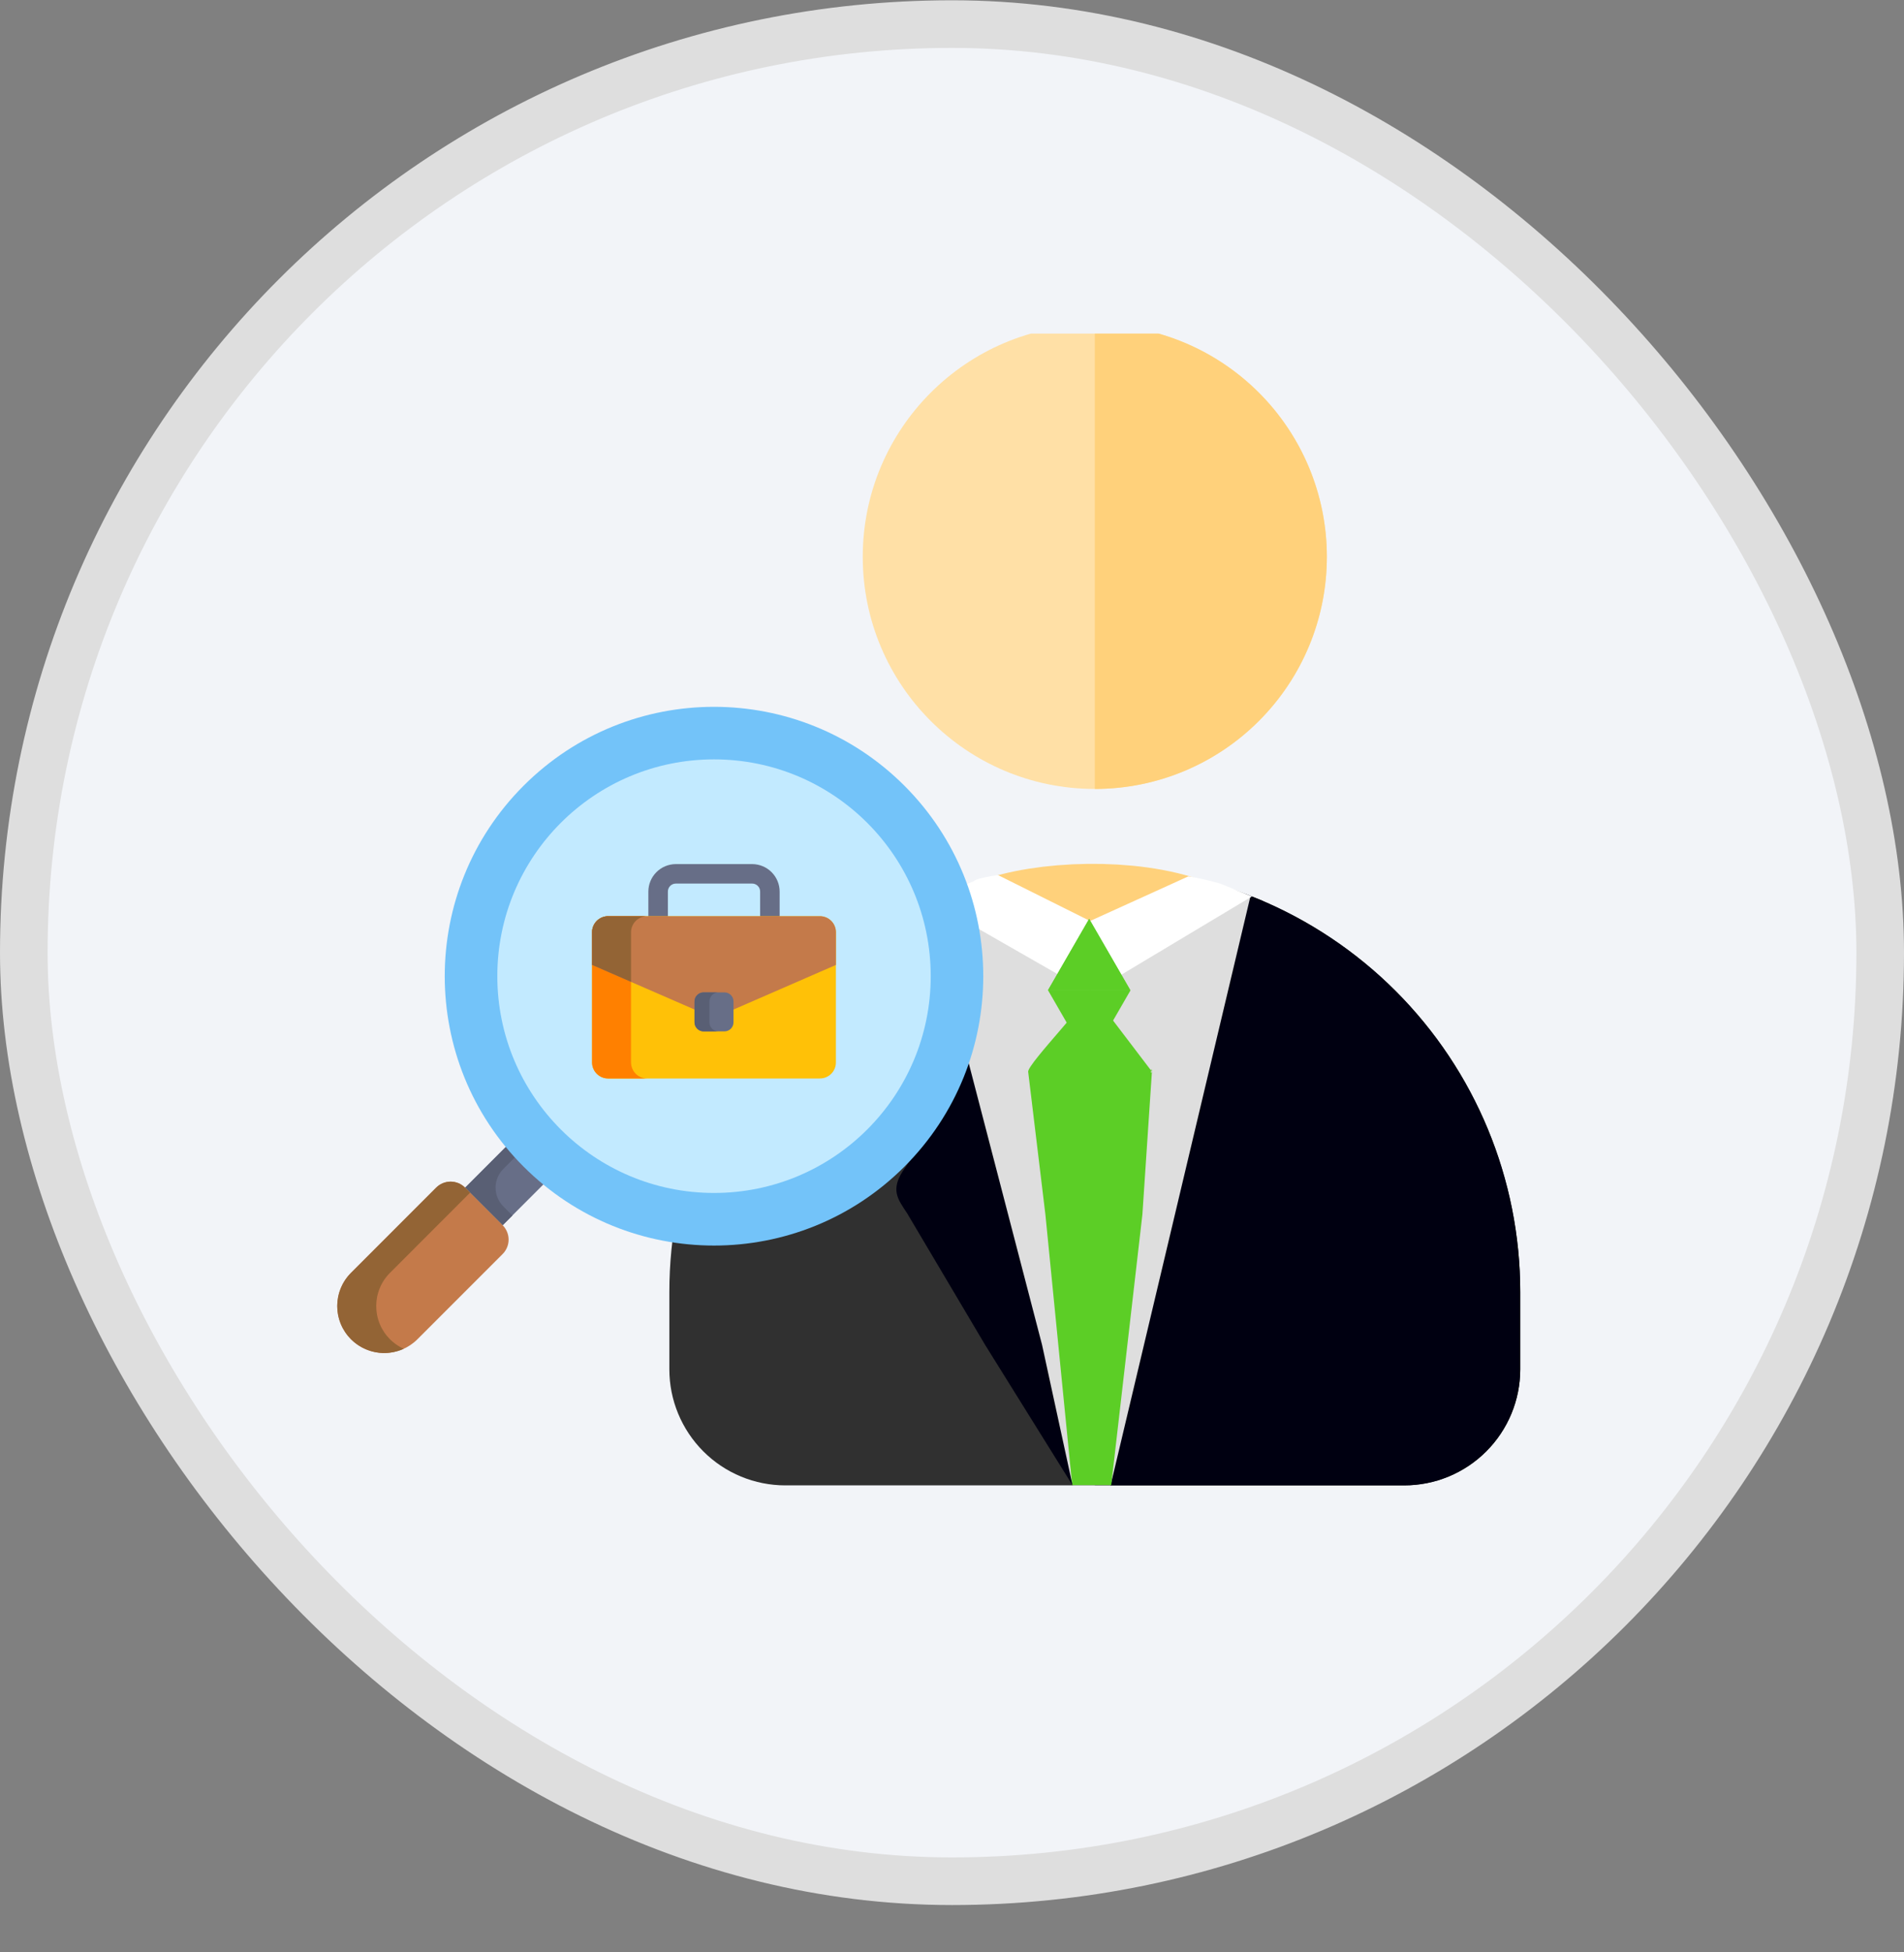 <svg width="40" height="41" viewBox="0 0 40 41" fill="none" xmlns="http://www.w3.org/2000/svg">
<rect x="0" y="0" width="40" height="41" fill="#808080" stroke="none"/>
<rect x="0.5" y="0.506" width="39" height="39" rx="19.5" fill="#F2F4F8"/>
<g clip-path="url(#clip0_5519_28071)">
<path d="M23 18.193C20.63 18.193 18.356 19.135 16.68 20.811C15.004 22.487 14.062 24.761 14.062 27.131V28.756C14.062 29.402 14.319 30.022 14.776 30.479C15.233 30.937 15.854 31.193 16.5 31.193H29.5C30.146 31.193 30.767 30.937 31.224 30.479C31.681 30.022 31.938 29.402 31.938 28.756V27.131C31.938 24.761 30.996 22.487 29.32 20.811C27.644 19.135 25.37 18.193 23 18.193Z" fill="#303030"/>
<path d="M23 16.568C25.692 16.568 27.875 14.386 27.875 11.693C27.875 9.001 25.692 6.818 23 6.818C20.308 6.818 18.125 9.001 18.125 11.693C18.125 14.386 20.308 16.568 23 16.568Z" fill="#FFE0A6"/>
<path fill-rule="evenodd" clip-rule="evenodd" d="M26.447 15.14C27.361 14.226 27.875 12.986 27.875 11.693C27.875 10.4 27.361 9.16 26.447 8.246C25.533 7.332 24.293 6.818 23 6.818V11.693V16.568C24.293 16.568 25.533 16.055 26.447 15.14Z" fill="#FFD17B"/>
<path d="M31.938 27.131V28.756C31.938 29.402 31.681 30.022 31.224 30.479C30.767 30.937 30.146 31.193 29.5 31.193H23V18.193C25.37 18.193 27.644 19.135 29.32 20.811C30.996 22.487 31.938 24.761 31.938 27.131Z" fill="#000011"/>
<path d="M20.687 21.156C19.915 19.915 25.727 19.644 25.346 21.297" stroke="#FFD17B" stroke-width="4"/>
<path d="M24.463 27.811L26.501 19.004L26.232 18.806L25.964 18.706C25.58 18.635 24.983 18.963 24.964 18.504L22.922 20.68L20.964 18.504C20.945 18.963 20.347 18.635 19.964 18.706L19.464 18.906L21.463 27.811L21.964 30.004L22.464 31.004L22.534 31.191H22.714H22.964H23.339V31.172L24.463 27.811Z" fill="#DEDEDE"/>
<path d="M25.379 27.93L26.975 25.174C27.174 24.871 27.354 24.672 27.022 24.213L25.933 22.603H27.112C27.453 22.603 27.5 22.527 27.5 22.053L27.434 19.411C27.434 19.411 27.32 19.417 27.297 19.384C27.273 19.356 26.499 18.906 26.499 18.906L26.269 18.826L23.329 31.206L25.379 27.93Z" fill="#000011"/>
<path d="M21.6 22.504L21.962 25.504L22.525 31.187H23.345L24 25.504L24.2 22.504C24.162 22.608 24.19 22.347 24.2 22.504L22.9 20.796L23.5 20.504L22.9 19.355L22.2 20.504L22.9 20.796C22.961 20.938 21.604 22.319 21.6 22.504Z" fill="#5CCE26"/>
<path d="M18.926 22.91H20.105L19.016 24.52C18.685 24.98 18.86 25.178 19.059 25.482L20.693 28.238L22.533 31.192L21.891 28.238L19.463 18.914C19.463 18.914 18.637 19.265 18.604 19.364C18.595 19.397 18.604 19.775 18.604 19.775L18.533 22.366C18.543 22.834 18.585 22.91 18.926 22.91Z" fill="#000011"/>
<path d="M25.633 18.555C25.463 18.503 25.026 18.403 24.963 18.405L22.901 19.341L20.963 18.375C20.463 18.453 20.463 18.503 20.463 18.503L19.49 18.895L22.3 20.503C22.5 20.003 22.5 20.003 22.5 20.003L22.901 19.341L23.2 20.003C23.5 20.503 23.5 20.503 23.5 20.503L26.301 18.825L25.633 18.555Z" fill="white"/>
<path d="M22.881 19.297L23.747 20.797H22.015L22.881 19.297Z" fill="#5CCE26"/>
<path d="M22.882 19.297L23.748 20.797H22.016L22.882 19.297Z" fill="#5CCE26"/>
<path d="M22.884 22.297L22.018 20.797H23.75L22.884 22.297Z" fill="#5CCE26"/>
<path d="M10.741 23.971L11.529 24.76L10.559 25.73L9.77 24.942L10.741 23.971Z" fill="#676E87"/>
<path d="M10.742 23.971L10.946 24.175L10.574 24.548C10.47 24.652 10.411 24.794 10.411 24.941C10.411 25.089 10.47 25.23 10.574 25.335L10.765 25.526L10.56 25.731L9.772 24.942L10.742 23.971Z" fill="#595F74"/>
<path d="M7.374 28.125C7.466 28.216 7.575 28.289 7.694 28.339C7.814 28.388 7.942 28.414 8.072 28.414C8.201 28.414 8.33 28.388 8.449 28.339C8.569 28.289 8.678 28.216 8.769 28.125L10.559 26.335C10.599 26.296 10.63 26.248 10.652 26.196C10.674 26.144 10.685 26.088 10.685 26.032C10.685 25.976 10.674 25.92 10.652 25.868C10.63 25.816 10.599 25.768 10.559 25.729L9.77 24.94C9.73 24.9 9.683 24.869 9.631 24.847C9.579 24.826 9.523 24.814 9.467 24.814C9.411 24.814 9.355 24.826 9.303 24.847C9.251 24.869 9.203 24.9 9.164 24.94L7.374 26.73C7.283 26.821 7.21 26.93 7.16 27.05C7.111 27.169 7.085 27.298 7.085 27.427C7.085 27.557 7.111 27.685 7.16 27.805C7.21 27.924 7.283 28.033 7.374 28.125Z" fill="#C47A4A"/>
<path d="M7.374 26.73L9.163 24.94C9.203 24.9 9.25 24.869 9.302 24.847C9.354 24.826 9.41 24.814 9.466 24.814C9.523 24.814 9.579 24.826 9.631 24.847C9.683 24.869 9.73 24.9 9.77 24.94L9.876 25.046L8.193 26.73C8.101 26.821 8.028 26.93 7.979 27.05C7.929 27.169 7.904 27.298 7.904 27.427C7.904 27.557 7.929 27.685 7.979 27.805C8.028 27.924 8.101 28.033 8.193 28.125C8.276 28.208 8.374 28.276 8.481 28.325C8.298 28.408 8.094 28.434 7.896 28.398C7.698 28.362 7.516 28.267 7.374 28.125C7.282 28.033 7.209 27.924 7.16 27.805C7.11 27.685 7.085 27.557 7.085 27.427C7.085 27.298 7.11 27.169 7.16 27.05C7.209 26.93 7.282 26.821 7.374 26.73Z" fill="#936435"/>
<path d="M11 24.5C8.791 22.291 8.791 18.709 11 16.5C13.209 14.291 16.791 14.291 19 16.5C21.209 18.709 21.209 22.291 19 24.5C16.791 26.709 13.209 26.709 11 24.5Z" fill="#73C3F9"/>
<path d="M15.001 25.052C12.486 25.052 10.448 23.014 10.448 20.499C10.448 17.985 12.486 15.947 15.001 15.947C17.515 15.947 19.553 17.985 19.553 20.499C19.553 23.014 17.515 25.052 15.001 25.052Z" fill="#C2EAFF"/>
<path d="M13.826 19.856H16.174C16.228 19.856 16.28 19.834 16.319 19.796C16.357 19.758 16.379 19.705 16.379 19.651V18.723C16.379 18.57 16.318 18.424 16.21 18.316C16.102 18.207 15.955 18.147 15.803 18.146H14.197C14.044 18.147 13.898 18.207 13.79 18.316C13.682 18.424 13.621 18.57 13.621 18.723V19.651C13.621 19.678 13.626 19.705 13.636 19.73C13.647 19.755 13.662 19.777 13.681 19.796C13.7 19.815 13.723 19.83 13.748 19.84C13.773 19.851 13.799 19.856 13.826 19.856ZM15.969 19.446H14.031V18.722C14.031 18.678 14.049 18.635 14.08 18.604C14.111 18.573 14.153 18.555 14.198 18.555H15.803C15.847 18.555 15.889 18.573 15.92 18.604C15.952 18.635 15.969 18.678 15.969 18.722V19.446Z" fill="#676E87"/>
<path d="M12.775 19.24H17.225C17.411 19.24 17.561 19.391 17.561 19.576V22.312C17.561 22.498 17.411 22.648 17.225 22.648H12.775C12.59 22.648 12.439 22.498 12.439 22.312V19.576C12.439 19.391 12.59 19.24 12.775 19.24Z" fill="#FFC107"/>
<path d="M12.775 19.24H13.594C13.505 19.24 13.419 19.276 13.356 19.339C13.293 19.402 13.258 19.487 13.257 19.576V22.312C13.258 22.401 13.293 22.486 13.356 22.549C13.419 22.613 13.505 22.648 13.594 22.648H12.775C12.685 22.648 12.6 22.613 12.537 22.549C12.474 22.486 12.438 22.401 12.438 22.312V19.576C12.438 19.487 12.474 19.402 12.537 19.339C12.6 19.276 12.685 19.24 12.775 19.24Z" fill="#FF8000"/>
<path d="M12.439 20.264L14.778 21.282C14.848 21.313 14.924 21.328 15.001 21.328C15.077 21.328 15.153 21.313 15.223 21.282L17.561 20.264V19.576C17.561 19.487 17.526 19.402 17.463 19.339C17.4 19.276 17.315 19.24 17.225 19.24H12.775C12.686 19.24 12.6 19.276 12.537 19.339C12.474 19.402 12.439 19.487 12.439 19.576L12.439 20.264Z" fill="#C47A4A"/>
<path d="M12.775 19.24H13.594C13.505 19.24 13.419 19.276 13.356 19.339C13.293 19.402 13.258 19.487 13.257 19.576V20.619L12.438 20.262V19.576C12.438 19.487 12.474 19.402 12.537 19.339C12.6 19.276 12.685 19.24 12.775 19.24Z" fill="#936435"/>
<path d="M14.782 20.84H15.219C15.325 20.84 15.41 20.925 15.41 21.031V21.468C15.41 21.573 15.325 21.659 15.219 21.659H14.782C14.677 21.659 14.591 21.573 14.591 21.468V21.031C14.591 20.925 14.677 20.84 14.782 20.84Z" fill="#676E87"/>
<path d="M14.781 20.84H15.095C15.044 20.84 14.995 20.86 14.96 20.896C14.924 20.932 14.904 20.98 14.904 21.031V21.468C14.904 21.518 14.924 21.567 14.96 21.603C14.995 21.639 15.044 21.659 15.095 21.659H14.781C14.731 21.659 14.682 21.639 14.646 21.603C14.61 21.567 14.59 21.518 14.59 21.468V21.031C14.59 20.98 14.61 20.932 14.646 20.896C14.682 20.86 14.731 20.84 14.781 20.84Z" fill="#595F74"/>
</g>
<rect x="0.5" y="0.506" width="39" height="39" rx="19.5" stroke="#DEDEDE"/>
<defs>
<clipPath id="clip0_5519_28071">
<rect width="26" height="26" fill="white" transform="translate(7 7.006)"/>
</clipPath>
</defs>
</svg>
